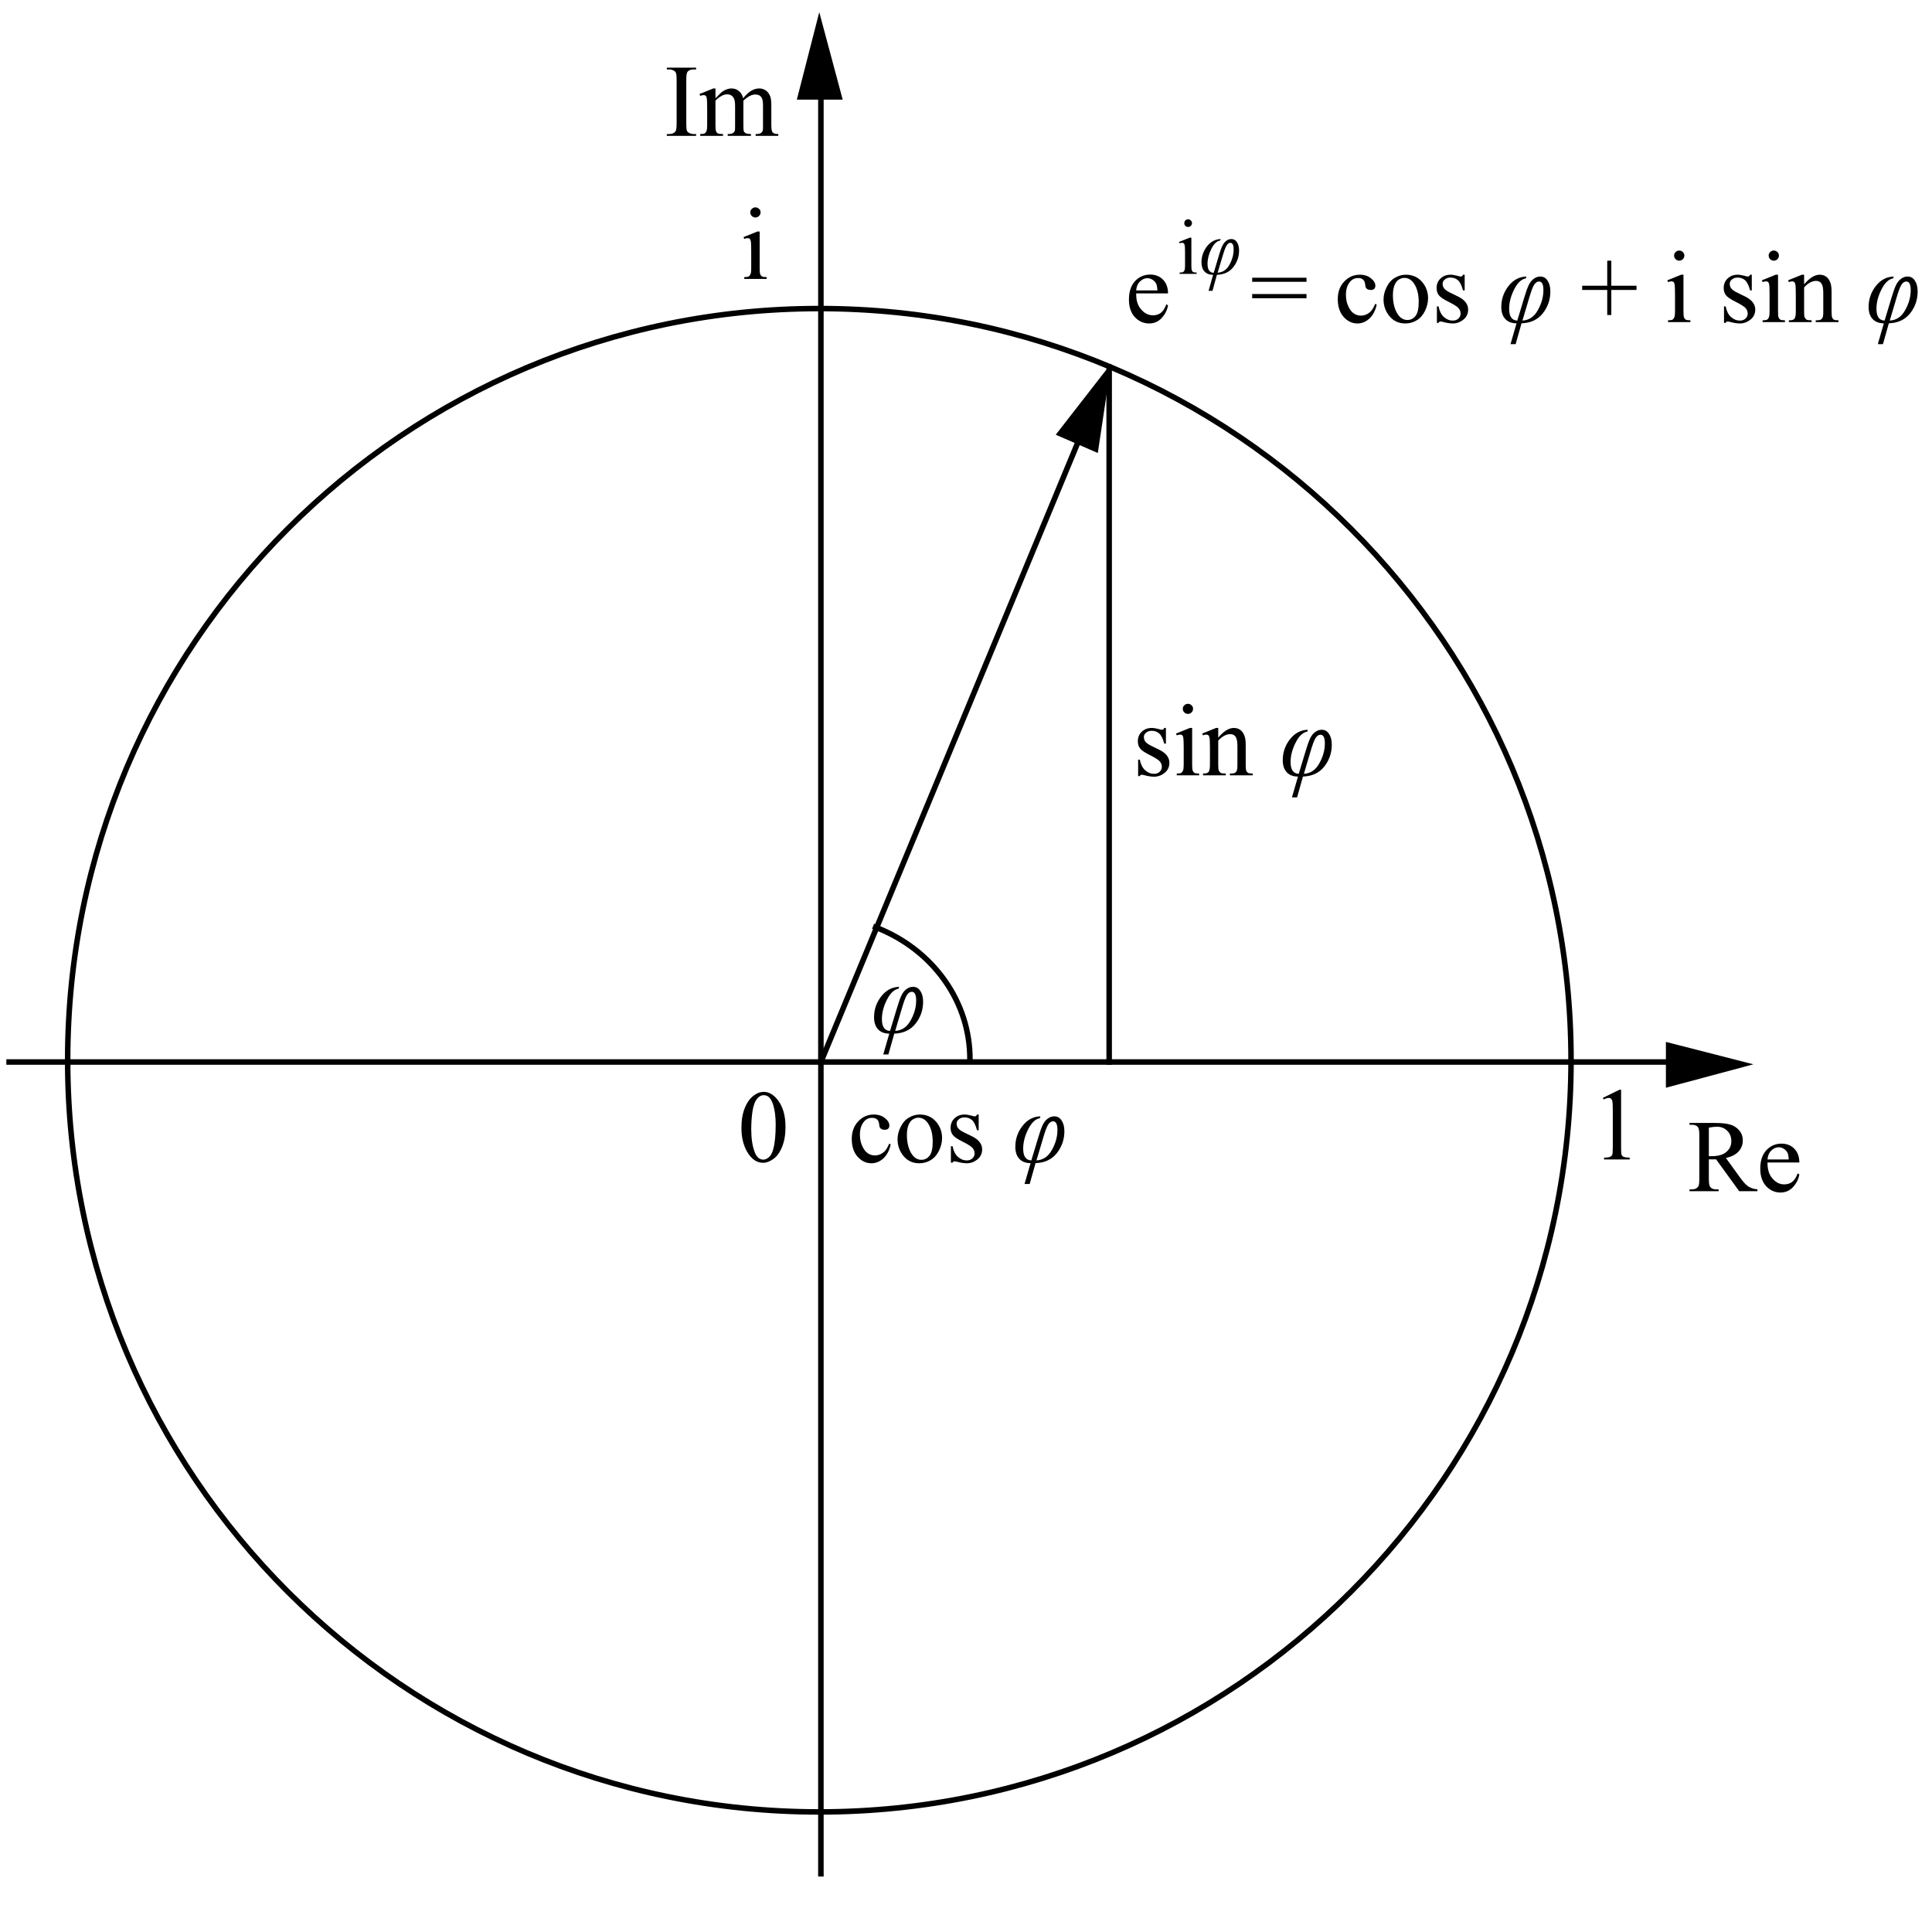<?xml version="1.0" encoding="UTF-8"?>
<svg xmlns="http://www.w3.org/2000/svg" xmlns:xlink="http://www.w3.org/1999/xlink" width="300px" height="300px" viewBox="0 0 300 300" version="1.1">
<g id="surface1">
<path style="fill:none;stroke-width:1.512;stroke-linecap:square;stroke-linejoin:miter;stroke:rgb(0%,0%,0%);stroke-opacity:1;stroke-miterlimit:4;" d="M 488.301 373.169 C 488.301 486.864 396.136 579.029 282.447 579.029 C 168.751 579.029 76.586 486.864 76.586 373.169 C 76.586 259.48 168.751 167.314 282.447 167.314 C 396.136 167.314 488.301 259.48 488.301 373.169 Z M 488.301 373.169 " transform="matrix(0.567,0,0,0.567,-32.917,-46.954)"/>
<path style="fill:none;stroke-width:2;stroke-linecap:butt;stroke-linejoin:miter;stroke:rgb(0%,0%,0%);stroke-opacity:1;stroke-miterlimit:4;" d="M 297.127 28.547 L 297.127 679.229 " transform="matrix(0.429,0,0,0.429,0,0)"/>
<path style="fill:none;stroke-width:2;stroke-linecap:butt;stroke-linejoin:miter;stroke:rgb(0%,0%,0%);stroke-opacity:1;stroke-miterlimit:4;" d="M 2.297 384.399 L 604.607 384.399 " transform="matrix(0.429,0,0,0.429,0,0)"/>
<path style="fill:none;stroke-width:2;stroke-linecap:butt;stroke-linejoin:miter;stroke:rgb(0%,0%,0%);stroke-opacity:1;stroke-miterlimit:4;" d="M 297.127 384.399 L 390.989 158.102 " transform="matrix(0.429,0,0,0.429,0,0)"/>
<path style="fill-rule:evenodd;fill:rgb(0%,0%,0%);fill-opacity:1;stroke-width:1;stroke-linecap:butt;stroke-linejoin:miter;stroke:rgb(0%,0%,0%);stroke-opacity:1;stroke-miterlimit:4;" d="M 296.552 6.371 L 304.373 35.574 L 289.06 35.574 Z M 296.552 6.371 " transform="matrix(0.429,0,0,0.429,0,0)"/>
<path style="fill-rule:evenodd;fill:rgb(0%,0%,0%);fill-opacity:1;stroke-width:1;stroke-linecap:butt;stroke-linejoin:miter;stroke:rgb(0%,0%,0%);stroke-opacity:1;stroke-miterlimit:4;" d="M 632.68 385.246 L 603.486 393.067 L 603.486 377.763 Z M 632.68 385.246 " transform="matrix(0.429,0,0,0.429,0,0)"/>
<path style=" stroke:none;fill-rule:nonzero;fill:rgb(0%,0%,0%);fill-opacity:1;" d="M 115.129 175.145 C 115.129 173.926 115.305 172.883 115.668 172.004 C 116.027 171.129 116.512 170.48 117.121 170.059 C 117.59 169.719 118.07 169.543 118.574 169.543 C 119.383 169.543 120.113 169.957 120.754 170.785 C 121.566 171.816 121.973 173.215 121.973 174.98 C 121.973 176.199 121.793 177.242 121.434 178.098 C 121.09 178.957 120.637 179.586 120.074 179.973 C 119.523 180.363 119.004 180.559 118.504 180.559 C 117.488 180.559 116.645 179.965 115.973 178.777 C 115.41 177.762 115.129 176.551 115.129 175.145 Z M 116.652 175.332 C 116.652 176.785 116.832 177.973 117.191 178.895 C 117.488 179.68 117.93 180.066 118.527 180.066 C 118.809 180.066 119.098 179.941 119.395 179.691 C 119.691 179.445 119.918 179.023 120.074 178.426 C 120.32 177.523 120.449 176.258 120.449 174.629 C 120.449 173.426 120.32 172.418 120.074 171.605 C 119.887 170.996 119.645 170.566 119.348 170.316 C 119.129 170.145 118.867 170.059 118.574 170.059 C 118.211 170.059 117.895 170.223 117.613 170.551 C 117.238 170.973 116.98 171.652 116.84 172.59 C 116.711 173.516 116.652 174.43 116.652 175.332 Z M 116.652 175.332 "/>
<path style=" stroke:none;fill-rule:nonzero;fill:rgb(0%,0%,0%);fill-opacity:1;" d="M 138.309 177.703 C 138.105 178.641 137.723 179.367 137.16 179.883 C 136.598 180.387 135.98 180.633 135.309 180.633 C 134.496 180.633 133.785 180.301 133.176 179.625 C 132.566 178.941 132.262 178.02 132.262 176.859 C 132.262 175.734 132.598 174.82 133.27 174.117 C 133.938 173.414 134.746 173.062 135.684 173.062 C 136.387 173.062 136.965 173.25 137.418 173.625 C 137.871 173.988 138.098 174.371 138.098 174.773 C 138.098 174.98 138.035 175.145 137.91 175.266 C 137.781 175.379 137.605 175.43 137.371 175.43 C 137.059 175.43 136.824 175.336 136.668 175.148 C 136.59 175.043 136.535 174.832 136.504 174.516 C 136.469 174.207 136.363 173.973 136.176 173.812 C 136 173.66 135.754 173.578 135.426 173.578 C 134.91 173.578 134.488 173.777 134.16 174.164 C 133.738 174.668 133.527 175.336 133.527 176.18 C 133.527 177.043 133.738 177.797 134.16 178.453 C 134.582 179.098 135.152 179.414 135.871 179.414 C 136.371 179.414 136.824 179.246 137.23 178.898 C 137.527 178.664 137.809 178.23 138.074 177.586 Z M 138.309 177.703 "/>
<path style=" stroke:none;fill-rule:nonzero;fill:rgb(0%,0%,0%);fill-opacity:1;" d="M 142.84 173.062 C 143.918 173.062 144.785 173.473 145.441 174.281 C 146.004 174.984 146.285 175.801 146.285 176.719 C 146.285 177.363 146.125 178.008 145.816 178.664 C 145.5 179.32 145.07 179.812 144.527 180.141 C 143.992 180.469 143.402 180.633 142.746 180.633 C 141.668 180.633 140.805 180.207 140.168 179.344 C 139.633 178.629 139.371 177.816 139.371 176.906 C 139.371 176.25 139.535 175.605 139.863 174.961 C 140.191 174.305 140.617 173.832 141.152 173.531 C 141.68 173.223 142.242 173.062 142.84 173.062 Z M 142.582 173.555 C 142.312 173.555 142.043 173.645 141.762 173.812 C 141.48 173.973 141.25 174.258 141.082 174.68 C 140.906 175.09 140.824 175.613 140.824 176.25 C 140.824 177.301 141.023 178.207 141.434 178.969 C 141.855 179.719 142.398 180.094 143.074 180.094 C 143.59 180.094 144.012 179.883 144.34 179.461 C 144.668 179.039 144.832 178.324 144.832 177.305 C 144.832 176.039 144.555 175.043 144.012 174.305 C 143.637 173.809 143.156 173.555 142.582 173.555 Z M 142.582 173.555 "/>
<path style=" stroke:none;fill-rule:nonzero;fill:rgb(0%,0%,0%);fill-opacity:1;" d="M 151.969 173.062 L 151.969 175.5 L 151.711 175.5 C 151.508 174.738 151.25 174.211 150.938 173.93 C 150.621 173.648 150.234 173.508 149.766 173.508 C 149.391 173.508 149.094 173.613 148.875 173.812 C 148.652 174 148.547 174.211 148.547 174.445 C 148.547 174.746 148.625 174.996 148.781 175.195 C 148.953 175.418 149.281 175.641 149.766 175.875 L 150.914 176.438 C 151.977 176.953 152.508 177.633 152.508 178.477 C 152.508 179.121 152.258 179.645 151.758 180.047 C 151.273 180.434 150.727 180.633 150.117 180.633 C 149.68 180.633 149.18 180.551 148.617 180.398 C 148.441 180.352 148.301 180.328 148.195 180.328 C 148.066 180.328 147.973 180.398 147.914 180.539 L 147.656 180.539 L 147.656 177.984 L 147.914 177.984 C 148.055 178.707 148.324 179.25 148.734 179.625 C 149.156 180 149.613 180.188 150.117 180.188 C 150.477 180.188 150.762 180.09 150.984 179.883 C 151.219 179.668 151.336 179.41 151.336 179.109 C 151.336 178.754 151.207 178.449 150.961 178.195 C 150.711 177.949 150.199 177.633 149.438 177.258 C 148.688 176.883 148.195 176.551 147.961 176.25 C 147.727 175.957 147.609 175.582 147.609 175.125 C 147.609 174.535 147.809 174.043 148.219 173.648 C 148.625 173.262 149.145 173.062 149.789 173.062 C 150.07 173.062 150.41 173.121 150.82 173.227 C 151.086 173.309 151.254 173.344 151.336 173.344 C 151.43 173.344 151.5 173.332 151.547 173.297 C 151.594 173.27 151.648 173.191 151.711 173.062 Z M 151.969 173.062 "/>
<path style=" stroke:none;fill-rule:nonzero;fill:rgb(0%,0%,0%);fill-opacity:1;" d="M 159.887 183.844 L 159.09 183.844 L 160.027 180.609 C 159.277 180.609 158.691 180.387 158.27 179.93 C 157.859 179.48 157.66 178.863 157.66 178.078 C 157.66 176.879 158.02 175.801 158.762 174.844 C 159.512 173.879 160.438 173.379 161.551 173.344 L 161.48 173.625 C 160.777 173.754 160.168 174.328 159.652 175.359 C 159.137 176.379 158.879 177.375 158.879 178.359 C 158.879 179.551 159.301 180.16 160.145 180.188 L 161.199 176.695 C 161.461 175.805 161.695 175.145 161.902 174.703 C 162.117 174.254 162.379 173.918 162.699 173.695 C 163.008 173.461 163.344 173.344 163.707 173.344 C 164.203 173.344 164.582 173.566 164.855 174 C 165.137 174.422 165.277 174.98 165.277 175.664 C 165.277 176.93 164.883 178.066 164.105 179.062 C 163.316 180.047 162.219 180.562 160.801 180.609 Z M 160.941 180.188 C 161.973 180.129 162.77 179.59 163.332 178.57 C 163.906 177.559 164.199 176.52 164.199 175.453 C 164.199 174.562 163.969 174.117 163.52 174.117 C 163.238 174.117 162.984 174.281 162.77 174.609 C 162.547 174.938 162.266 175.699 161.926 176.883 Z M 160.941 180.188 "/>
<path style=" stroke:none;fill-rule:nonzero;fill:rgb(0%,0%,0%);fill-opacity:1;" d="M 137.949 163.734 L 137.152 163.734 L 138.09 160.5 C 137.34 160.5 136.754 160.277 136.332 159.82 C 135.922 159.371 135.723 158.754 135.723 157.969 C 135.723 156.77 136.082 155.691 136.824 154.734 C 137.574 153.77 138.5 153.27 139.613 153.234 L 139.543 153.516 C 138.84 153.645 138.23 154.219 137.715 155.25 C 137.199 156.27 136.941 157.266 136.941 158.25 C 136.941 159.441 137.363 160.051 138.207 160.078 L 139.262 156.586 C 139.523 155.695 139.758 155.035 139.965 154.594 C 140.18 154.145 140.441 153.809 140.762 153.586 C 141.07 153.352 141.406 153.234 141.77 153.234 C 142.266 153.234 142.645 153.457 142.918 153.891 C 143.199 154.312 143.34 154.871 143.34 155.555 C 143.34 156.82 142.945 157.957 142.168 158.953 C 141.379 159.938 140.281 160.453 138.863 160.5 Z M 139.004 160.078 C 140.035 160.02 140.832 159.48 141.395 158.461 C 141.969 157.449 142.262 156.41 142.262 155.344 C 142.262 154.453 142.031 154.008 141.582 154.008 C 141.301 154.008 141.047 154.172 140.832 154.5 C 140.609 154.828 140.328 155.59 139.988 156.773 Z M 139.004 160.078 "/>
<path style=" stroke:none;fill-rule:nonzero;fill:rgb(0%,0%,0%);fill-opacity:1;" d="M 176.426 45.562 C 176.406 46.629 176.664 47.457 177.199 48.047 C 177.715 48.656 178.324 48.961 179.027 48.961 C 179.496 48.961 179.898 48.84 180.246 48.586 C 180.586 48.324 180.879 47.879 181.113 47.25 L 181.371 47.414 C 181.258 48.117 180.938 48.77 180.41 49.359 C 179.875 49.941 179.219 50.227 178.441 50.227 C 177.578 50.227 176.836 49.898 176.215 49.242 C 175.605 48.574 175.301 47.668 175.301 46.523 C 175.301 45.305 175.609 44.355 176.238 43.664 C 176.875 42.98 177.668 42.633 178.605 42.633 C 179.414 42.633 180.082 42.902 180.598 43.43 C 181.113 43.965 181.371 44.672 181.371 45.562 Z M 176.426 45.094 L 179.73 45.094 C 179.695 44.645 179.641 44.32 179.566 44.133 C 179.438 43.84 179.242 43.613 178.98 43.453 C 178.727 43.285 178.465 43.195 178.184 43.195 C 177.742 43.195 177.352 43.371 177.012 43.711 C 176.664 44.039 176.473 44.504 176.426 45.094 Z M 176.426 45.094 "/>
<path style=" stroke:none;fill-rule:nonzero;fill:rgb(0%,0%,0%);fill-opacity:1;" d="M 184.504 34.047 C 184.656 34.047 184.793 34.109 184.902 34.234 C 185.027 34.344 185.09 34.48 185.09 34.633 C 185.09 34.809 185.027 34.953 184.902 35.078 C 184.793 35.188 184.656 35.242 184.504 35.242 C 184.328 35.242 184.184 35.188 184.059 35.078 C 183.949 34.953 183.895 34.809 183.895 34.633 C 183.895 34.48 183.949 34.344 184.059 34.234 C 184.184 34.109 184.328 34.047 184.504 34.047 Z M 184.996 36.906 L 184.996 41.289 C 184.996 41.633 185.02 41.867 185.066 41.992 C 185.113 42.102 185.184 42.191 185.277 42.25 C 185.387 42.297 185.566 42.32 185.816 42.32 L 185.816 42.531 L 183.168 42.531 L 183.168 42.32 C 183.434 42.32 183.613 42.297 183.707 42.25 C 183.801 42.191 183.871 42.102 183.918 41.992 C 183.98 41.867 184.012 41.633 184.012 41.289 L 184.012 39.18 C 184.012 38.586 183.988 38.207 183.941 38.031 C 183.906 37.906 183.859 37.82 183.801 37.773 C 183.754 37.727 183.672 37.703 183.566 37.703 C 183.457 37.703 183.324 37.727 183.168 37.773 L 183.074 37.562 L 184.738 36.906 Z M 184.996 36.906 "/>
<path style=" stroke:none;fill-rule:nonzero;fill:rgb(0%,0%,0%);fill-opacity:1;" d="M 188.277 45.156 L 187.668 45.156 L 188.371 42.672 C 187.793 42.672 187.348 42.5 187.035 42.156 C 186.723 41.816 186.566 41.336 186.566 40.727 C 186.566 39.824 186.848 39.004 187.41 38.266 C 187.988 37.531 188.699 37.152 189.543 37.117 L 189.473 37.352 C 188.941 37.434 188.477 37.867 188.09 38.664 C 187.699 39.449 187.504 40.211 187.504 40.961 C 187.504 41.867 187.82 42.336 188.465 42.367 L 189.262 39.695 C 189.461 39.008 189.645 38.5 189.801 38.172 C 189.973 37.832 190.176 37.574 190.41 37.398 C 190.66 37.211 190.914 37.117 191.184 37.117 C 191.57 37.117 191.871 37.281 192.074 37.609 C 192.293 37.938 192.402 38.371 192.402 38.898 C 192.402 39.871 192.098 40.738 191.488 41.5 C 190.895 42.25 190.051 42.637 188.957 42.672 Z M 189.074 42.344 C 189.871 42.297 190.48 41.891 190.902 41.125 C 191.336 40.344 191.559 39.547 191.559 38.734 C 191.559 38.047 191.383 37.703 191.043 37.703 C 190.84 37.703 190.652 37.836 190.48 38.102 C 190.305 38.352 190.09 38.934 189.824 39.836 Z M 189.074 42.344 "/>
<path style=" stroke:none;fill-rule:nonzero;fill:rgb(0%,0%,0%);fill-opacity:1;" d="M 248.887 170.48 L 251.465 169.215 L 251.723 169.215 L 251.723 178.168 C 251.723 178.766 251.746 179.141 251.793 179.293 C 251.84 179.434 251.941 179.543 252.098 179.621 C 252.254 179.703 252.574 179.75 253.059 179.762 L 253.059 180.043 L 249.074 180.043 L 249.074 179.762 C 249.574 179.75 249.895 179.703 250.035 179.621 C 250.191 179.543 250.293 179.445 250.34 179.316 C 250.398 179.191 250.434 178.812 250.434 178.168 L 250.434 172.449 C 250.434 171.688 250.41 171.195 250.363 170.973 C 250.316 170.801 250.246 170.68 250.152 170.598 C 250.059 170.52 249.941 170.48 249.801 170.48 C 249.613 170.48 249.348 170.562 249.004 170.715 Z M 248.887 170.48 "/>
<path style=" stroke:none;fill-rule:nonzero;fill:rgb(0%,0%,0%);fill-opacity:1;" d="M 272.895 184.965 L 270.059 184.965 L 266.473 180.02 C 266.203 180.02 265.988 180.02 265.816 180.02 C 265.754 180.02 265.684 180.02 265.605 180.02 C 265.523 180.02 265.441 180.02 265.348 180.02 L 265.348 183.09 C 265.348 183.762 265.426 184.18 265.582 184.332 C 265.77 184.566 266.062 184.684 266.473 184.684 L 266.871 184.684 L 266.871 184.965 L 262.348 184.965 L 262.348 184.684 L 262.746 184.684 C 263.18 184.684 263.504 184.535 263.707 184.238 C 263.812 184.086 263.871 183.699 263.871 183.09 L 263.871 176.246 C 263.871 175.578 263.789 175.16 263.637 175.004 C 263.434 174.77 263.133 174.652 262.746 174.652 L 262.348 174.652 L 262.348 174.371 L 266.191 174.371 C 267.316 174.371 268.145 174.457 268.676 174.629 C 269.223 174.785 269.684 175.086 270.059 175.52 C 270.434 175.957 270.621 176.48 270.621 177.09 C 270.621 177.746 270.398 178.32 269.965 178.801 C 269.543 179.27 268.887 179.609 267.996 179.809 L 270.199 182.855 C 270.699 183.547 271.125 184.004 271.488 184.238 C 271.848 184.473 272.316 184.625 272.895 184.684 Z M 265.348 179.527 C 265.453 179.527 265.543 179.527 265.605 179.527 C 265.684 179.527 265.746 179.527 265.793 179.527 C 266.809 179.527 267.562 179.309 268.066 178.871 C 268.582 178.438 268.84 177.879 268.84 177.207 C 268.84 176.539 268.629 176 268.207 175.59 C 267.797 175.168 267.258 174.957 266.59 174.957 C 266.273 174.957 265.863 175.004 265.348 175.098 Z M 265.348 179.527 "/>
<path style=" stroke:none;fill-rule:nonzero;fill:rgb(0%,0%,0%);fill-opacity:1;" d="M 274.457 180.512 C 274.441 181.578 274.699 182.402 275.23 182.996 C 275.746 183.605 276.355 183.91 277.059 183.91 C 277.527 183.91 277.934 183.785 278.277 183.535 C 278.617 183.27 278.91 182.824 279.145 182.199 L 279.402 182.363 C 279.293 183.066 278.969 183.715 278.441 184.309 C 277.91 184.887 277.254 185.176 276.473 185.176 C 275.613 185.176 274.867 184.848 274.246 184.191 C 273.637 183.523 273.332 182.613 273.332 181.473 C 273.332 180.254 273.645 179.305 274.27 178.613 C 274.91 177.926 275.699 177.582 276.637 177.582 C 277.445 177.582 278.113 177.852 278.629 178.379 C 279.145 178.91 279.402 179.621 279.402 180.512 Z M 274.457 180.043 L 277.762 180.043 C 277.727 179.59 277.676 179.27 277.598 179.082 C 277.469 178.789 277.277 178.559 277.012 178.402 C 276.762 178.23 276.496 178.145 276.215 178.145 C 275.777 178.145 275.383 178.32 275.043 178.66 C 274.699 178.988 274.504 179.449 274.457 180.043 Z M 274.457 180.043 "/>
<path style=" stroke:none;fill-rule:nonzero;fill:rgb(0%,0%,0%);fill-opacity:1;" d="M 108.09 20.812 L 108.09 21.094 L 103.543 21.094 L 103.543 20.812 L 103.918 20.812 C 104.352 20.812 104.672 20.684 104.879 20.414 C 105 20.262 105.066 19.863 105.066 19.219 L 105.066 12.375 C 105.066 11.832 105.023 11.473 104.949 11.297 C 104.902 11.176 104.793 11.062 104.645 10.969 C 104.41 10.848 104.164 10.781 103.918 10.781 L 103.543 10.781 L 103.543 10.5 L 108.09 10.5 L 108.09 10.781 L 107.691 10.781 C 107.27 10.781 106.949 10.91 106.754 11.156 C 106.621 11.332 106.566 11.738 106.566 12.375 L 106.566 19.219 C 106.566 19.754 106.594 20.105 106.66 20.273 C 106.707 20.414 106.809 20.531 106.988 20.625 C 107.203 20.754 107.438 20.812 107.691 20.812 Z M 108.09 20.812 "/>
<path style=" stroke:none;fill-rule:nonzero;fill:rgb(0%,0%,0%);fill-opacity:1;" d="M 111.098 15.258 C 111.613 14.73 111.918 14.426 112.012 14.344 C 112.246 14.156 112.496 14.012 112.762 13.898 C 113.043 13.793 113.312 13.734 113.582 13.734 C 114.035 13.734 114.418 13.871 114.73 14.133 C 115.059 14.387 115.277 14.762 115.387 15.258 C 115.918 14.637 116.371 14.227 116.746 14.039 C 117.121 13.84 117.504 13.734 117.895 13.734 C 118.27 13.734 118.605 13.84 118.902 14.039 C 119.199 14.227 119.434 14.543 119.605 14.977 C 119.715 15.277 119.77 15.75 119.77 16.406 L 119.77 19.477 C 119.77 19.934 119.809 20.238 119.887 20.391 C 119.934 20.52 120.027 20.621 120.168 20.695 C 120.309 20.777 120.531 20.812 120.848 20.812 L 120.848 21.094 L 117.332 21.094 L 117.332 20.812 L 117.473 20.812 C 117.785 20.812 118.027 20.754 118.199 20.625 C 118.309 20.551 118.395 20.414 118.457 20.227 C 118.469 20.152 118.48 19.898 118.48 19.477 L 118.48 16.406 C 118.48 15.816 118.41 15.398 118.27 15.164 C 118.066 14.836 117.738 14.672 117.285 14.672 C 117.016 14.672 116.746 14.742 116.465 14.883 C 116.184 15.012 115.84 15.258 115.434 15.633 L 115.434 19.477 C 115.434 19.965 115.457 20.27 115.504 20.391 C 115.562 20.52 115.676 20.621 115.832 20.695 C 115.984 20.777 116.246 20.812 116.605 20.812 L 116.605 21.094 L 112.996 21.094 L 112.996 20.812 C 113.387 20.812 113.652 20.766 113.793 20.672 C 113.949 20.578 114.059 20.438 114.121 20.25 C 114.137 20.156 114.145 19.898 114.145 19.477 L 114.145 16.406 C 114.145 15.816 114.059 15.395 113.887 15.141 C 113.668 14.812 113.348 14.648 112.926 14.648 C 112.645 14.648 112.371 14.719 112.105 14.859 C 111.668 15.094 111.332 15.352 111.098 15.633 L 111.098 19.477 C 111.098 19.945 111.129 20.25 111.191 20.391 C 111.25 20.531 111.344 20.645 111.473 20.719 C 111.613 20.785 111.879 20.812 112.27 20.812 L 112.27 21.094 L 108.73 21.094 L 108.73 20.812 C 109.059 20.812 109.281 20.785 109.41 20.719 C 109.535 20.645 109.629 20.527 109.691 20.367 C 109.77 20.215 109.809 19.918 109.809 19.477 L 109.809 16.734 C 109.809 15.957 109.785 15.445 109.738 15.211 C 109.703 15.043 109.652 14.926 109.574 14.859 C 109.496 14.801 109.387 14.766 109.246 14.766 C 109.105 14.766 108.934 14.809 108.73 14.883 L 108.613 14.602 L 110.77 13.734 L 111.098 13.734 Z M 111.098 15.258 "/>
<path style=" stroke:none;fill-rule:nonzero;fill:rgb(0%,0%,0%);fill-opacity:1;" d="M 117.305 32.199 C 117.52 32.199 117.707 32.281 117.867 32.434 C 118.02 32.574 118.102 32.754 118.102 32.973 C 118.102 33.195 118.02 33.383 117.867 33.535 C 117.707 33.691 117.52 33.77 117.305 33.77 C 117.082 33.77 116.895 33.691 116.742 33.535 C 116.582 33.383 116.508 33.195 116.508 32.973 C 116.508 32.754 116.582 32.574 116.742 32.434 C 116.895 32.281 117.082 32.199 117.305 32.199 Z M 117.961 35.949 L 117.961 41.691 C 117.961 42.148 117.988 42.453 118.055 42.605 C 118.113 42.746 118.207 42.855 118.336 42.934 C 118.457 42.996 118.691 43.027 119.039 43.027 L 119.039 43.309 L 115.57 43.309 L 115.57 43.027 C 115.91 43.027 116.137 42.996 116.25 42.934 C 116.371 42.855 116.465 42.738 116.531 42.582 C 116.605 42.43 116.648 42.129 116.648 41.691 L 116.648 38.926 C 116.648 38.164 116.625 37.66 116.578 37.426 C 116.543 37.254 116.488 37.137 116.414 37.074 C 116.332 37.016 116.227 36.98 116.086 36.98 C 115.945 36.98 115.77 37.02 115.57 37.098 L 115.453 36.816 L 117.609 35.949 Z M 117.961 35.949 "/>
<path style=" stroke:none;fill-rule:nonzero;fill:rgb(0%,0%,0%);fill-opacity:1;" d="M 181.043 113.035 L 181.043 115.473 L 180.785 115.473 C 180.582 114.711 180.324 114.184 180.012 113.902 C 179.695 113.621 179.309 113.48 178.84 113.48 C 178.465 113.48 178.168 113.586 177.949 113.785 C 177.727 113.973 177.621 114.184 177.621 114.418 C 177.621 114.715 177.699 114.969 177.855 115.168 C 178.027 115.391 178.355 115.613 178.84 115.848 L 179.988 116.41 C 181.051 116.926 181.582 117.605 181.582 118.449 C 181.582 119.094 181.332 119.613 180.832 120.02 C 180.348 120.406 179.801 120.605 179.191 120.605 C 178.754 120.605 178.254 120.523 177.691 120.371 C 177.516 120.324 177.375 120.301 177.27 120.301 C 177.141 120.301 177.047 120.371 176.988 120.512 L 176.73 120.512 L 176.73 117.957 L 176.988 117.957 C 177.129 118.676 177.398 119.223 177.809 119.598 C 178.23 119.973 178.688 120.16 179.191 120.16 C 179.551 120.16 179.836 120.059 180.059 119.855 C 180.293 119.637 180.41 119.379 180.41 119.082 C 180.41 118.723 180.281 118.418 180.035 118.168 C 179.785 117.922 179.273 117.605 178.512 117.23 C 177.762 116.855 177.27 116.52 177.035 116.223 C 176.801 115.93 176.684 115.555 176.684 115.098 C 176.684 114.504 176.883 114.012 177.293 113.621 C 177.699 113.234 178.219 113.035 178.863 113.035 C 179.145 113.035 179.484 113.094 179.895 113.199 C 180.16 113.281 180.328 113.316 180.41 113.316 C 180.504 113.316 180.574 113.305 180.621 113.27 C 180.668 113.238 180.723 113.164 180.785 113.035 Z M 181.043 113.035 "/>
<path style=" stroke:none;fill-rule:nonzero;fill:rgb(0%,0%,0%);fill-opacity:1;" d="M 184.461 109.285 C 184.68 109.285 184.867 109.367 185.023 109.52 C 185.176 109.66 185.258 109.84 185.258 110.059 C 185.258 110.281 185.176 110.469 185.023 110.621 C 184.867 110.777 184.68 110.855 184.461 110.855 C 184.238 110.855 184.051 110.777 183.898 110.621 C 183.742 110.469 183.664 110.281 183.664 110.059 C 183.664 109.84 183.742 109.66 183.898 109.52 C 184.051 109.367 184.238 109.285 184.461 109.285 Z M 185.117 113.035 L 185.117 118.777 C 185.117 119.234 185.148 119.539 185.211 119.691 C 185.27 119.832 185.363 119.941 185.492 120.02 C 185.617 120.082 185.852 120.113 186.195 120.113 L 186.195 120.395 L 182.727 120.395 L 182.727 120.113 C 183.066 120.113 183.297 120.082 183.406 120.02 C 183.531 119.941 183.625 119.824 183.688 119.668 C 183.766 119.516 183.805 119.215 183.805 118.777 L 183.805 116.012 C 183.805 115.25 183.781 114.746 183.734 114.512 C 183.699 114.34 183.648 114.223 183.57 114.16 C 183.488 114.102 183.383 114.066 183.242 114.066 C 183.102 114.066 182.926 114.105 182.727 114.184 L 182.609 113.902 L 184.766 113.035 Z M 185.117 113.035 "/>
<path style=" stroke:none;fill-rule:nonzero;fill:rgb(0%,0%,0%);fill-opacity:1;" d="M 189.168 114.535 C 190.012 113.539 190.816 113.035 191.582 113.035 C 191.969 113.035 192.309 113.141 192.59 113.34 C 192.871 113.527 193.09 113.844 193.246 114.277 C 193.371 114.594 193.434 115.074 193.434 115.73 L 193.434 118.777 C 193.434 119.234 193.465 119.539 193.527 119.691 C 193.586 119.832 193.68 119.941 193.809 120.02 C 193.934 120.082 194.168 120.113 194.512 120.113 L 194.512 120.395 L 190.973 120.395 L 190.973 120.113 L 191.137 120.113 C 191.465 120.113 191.688 120.066 191.816 119.973 C 191.957 119.867 192.051 119.707 192.098 119.504 C 192.129 119.426 192.145 119.188 192.145 118.777 L 192.145 115.848 C 192.145 115.191 192.059 114.723 191.887 114.441 C 191.711 114.148 191.426 113.996 191.02 113.996 C 190.41 113.996 189.789 114.336 189.168 115.004 L 189.168 118.777 C 189.168 119.262 189.199 119.562 189.262 119.668 C 189.34 119.824 189.438 119.941 189.566 120.02 C 189.691 120.082 189.949 120.113 190.34 120.113 L 190.34 120.395 L 186.801 120.395 L 186.801 120.113 L 186.965 120.113 C 187.324 120.113 187.562 120.02 187.691 119.832 C 187.816 119.645 187.879 119.293 187.879 118.777 L 187.879 116.129 C 187.879 115.273 187.855 114.746 187.809 114.559 C 187.773 114.371 187.723 114.246 187.645 114.184 C 187.562 114.105 187.457 114.066 187.316 114.066 C 187.176 114.066 187 114.105 186.801 114.184 L 186.684 113.902 L 188.84 113.035 L 189.168 113.035 Z M 189.168 114.535 "/>
<path style=" stroke:none;fill-rule:nonzero;fill:rgb(0%,0%,0%);fill-opacity:1;" d="M 201.41 123.816 L 200.613 123.816 L 201.551 120.582 C 200.801 120.582 200.215 120.359 199.793 119.902 C 199.383 119.449 199.184 118.836 199.184 118.051 C 199.184 116.848 199.547 115.77 200.285 114.816 C 201.035 113.848 201.961 113.352 203.074 113.316 L 203.004 113.598 C 202.301 113.727 201.691 114.301 201.176 115.332 C 200.66 116.352 200.402 117.348 200.402 118.332 C 200.402 119.52 200.824 120.129 201.668 120.16 L 202.723 116.668 C 202.988 115.777 203.223 115.113 203.426 114.676 C 203.645 114.223 203.906 113.891 204.223 113.668 C 204.535 113.434 204.867 113.316 205.23 113.316 C 205.73 113.316 206.109 113.539 206.379 113.973 C 206.66 114.395 206.801 114.949 206.801 115.637 C 206.801 116.902 206.41 118.039 205.629 119.035 C 204.844 120.02 203.742 120.535 202.324 120.582 Z M 202.465 120.16 C 203.496 120.102 204.293 119.562 204.855 118.543 C 205.43 117.527 205.723 116.492 205.723 115.426 C 205.723 114.535 205.496 114.09 205.043 114.09 C 204.762 114.09 204.512 114.254 204.293 114.582 C 204.07 114.91 203.789 115.672 203.449 116.855 Z M 202.465 120.16 "/>
<path style="fill:none;stroke-width:2;stroke-linecap:butt;stroke-linejoin:miter;stroke:rgb(0%,0%,0%);stroke-opacity:1;stroke-miterlimit:4;" d="M 401.47 132.973 L 401.47 385.411 " transform="matrix(0.429,0,0,0.429,0,0)"/>
<path style="fill:none;stroke-width:1.207;stroke-linecap:square;stroke-linejoin:miter;stroke:rgb(0%,0%,0%);stroke-opacity:1;stroke-miterlimit:4;" d="M 542.902 325.079 C 555.481 329.938 563.636 341.427 563.52 354.132 " transform="matrix(0.71,0,0,0.71,-249.49,-86.818)"/>
<path style="fill-rule:evenodd;fill:rgb(0%,0%,0%);fill-opacity:1;stroke-width:1;stroke-linecap:butt;stroke-linejoin:miter;stroke:rgb(0%,0%,0%);stroke-opacity:1;stroke-miterlimit:4;" d="M 401.434 133.356 L 396.959 163.251 L 382.922 157.145 Z M 401.434 133.356 " transform="matrix(0.429,0,0,0.429,0,0)"/>
<path style=" stroke:none;fill-rule:nonzero;fill:rgb(0%,0%,0%);fill-opacity:1;" d="M 194.438 43.125 L 202.875 43.125 L 202.875 43.758 L 194.438 43.758 Z M 194.438 45.656 L 202.875 45.656 L 202.875 46.312 L 194.438 46.312 Z M 194.438 45.656 "/>
<path style=" stroke:none;fill-rule:nonzero;fill:rgb(0%,0%,0%);fill-opacity:1;" d="M 213.777 47.297 C 213.57 48.234 213.191 48.961 212.629 49.477 C 212.066 49.98 211.445 50.227 210.777 50.227 C 209.961 50.227 209.254 49.895 208.645 49.219 C 208.035 48.535 207.73 47.613 207.73 46.453 C 207.73 45.328 208.062 44.414 208.738 43.711 C 209.406 43.008 210.215 42.656 211.152 42.656 C 211.855 42.656 212.43 42.844 212.887 43.219 C 213.336 43.582 213.566 43.965 213.566 44.367 C 213.566 44.574 213.5 44.738 213.379 44.859 C 213.25 44.973 213.074 45.023 212.84 45.023 C 212.523 45.023 212.289 44.93 212.137 44.742 C 212.055 44.637 212 44.426 211.973 44.109 C 211.938 43.801 211.832 43.566 211.645 43.406 C 211.469 43.254 211.223 43.172 210.895 43.172 C 210.379 43.172 209.957 43.371 209.629 43.758 C 209.207 44.262 208.996 44.93 208.996 45.773 C 208.996 46.637 209.207 47.391 209.629 48.047 C 210.051 48.691 210.617 49.008 211.34 49.008 C 211.836 49.008 212.289 48.84 212.699 48.492 C 212.992 48.258 213.273 47.824 213.543 47.18 Z M 213.777 47.297 "/>
<path style=" stroke:none;fill-rule:nonzero;fill:rgb(0%,0%,0%);fill-opacity:1;" d="M 218.305 42.656 C 219.383 42.656 220.25 43.066 220.906 43.875 C 221.469 44.578 221.75 45.395 221.75 46.312 C 221.75 46.957 221.59 47.602 221.281 48.258 C 220.965 48.914 220.535 49.406 219.992 49.734 C 219.457 50.062 218.867 50.227 218.211 50.227 C 217.133 50.227 216.27 49.801 215.633 48.938 C 215.098 48.223 214.836 47.41 214.836 46.5 C 214.836 45.844 215 45.199 215.328 44.555 C 215.656 43.898 216.082 43.426 216.617 43.125 C 217.145 42.816 217.707 42.656 218.305 42.656 Z M 218.047 43.148 C 217.777 43.148 217.508 43.238 217.227 43.406 C 216.945 43.566 216.715 43.852 216.547 44.273 C 216.371 44.684 216.289 45.207 216.289 45.844 C 216.289 46.895 216.488 47.801 216.898 48.562 C 217.32 49.312 217.863 49.688 218.539 49.688 C 219.055 49.688 219.477 49.477 219.805 49.055 C 220.133 48.633 220.297 47.918 220.297 46.898 C 220.297 45.633 220.02 44.637 219.477 43.898 C 219.102 43.402 218.621 43.148 218.047 43.148 Z M 218.047 43.148 "/>
<path style=" stroke:none;fill-rule:nonzero;fill:rgb(0%,0%,0%);fill-opacity:1;" d="M 227.434 42.656 L 227.434 45.094 L 227.176 45.094 C 226.973 44.332 226.715 43.805 226.402 43.523 C 226.086 43.242 225.699 43.102 225.23 43.102 C 224.855 43.102 224.559 43.207 224.34 43.406 C 224.117 43.594 224.012 43.805 224.012 44.039 C 224.012 44.34 224.09 44.59 224.246 44.789 C 224.418 45.012 224.746 45.234 225.23 45.469 L 226.379 46.031 C 227.441 46.547 227.973 47.227 227.973 48.07 C 227.973 48.715 227.723 49.238 227.223 49.641 C 226.738 50.027 226.191 50.227 225.582 50.227 C 225.145 50.227 224.645 50.145 224.082 49.992 C 223.906 49.945 223.766 49.922 223.66 49.922 C 223.531 49.922 223.438 49.992 223.379 50.133 L 223.121 50.133 L 223.121 47.578 L 223.379 47.578 C 223.52 48.301 223.789 48.844 224.199 49.219 C 224.621 49.594 225.078 49.781 225.582 49.781 C 225.941 49.781 226.227 49.684 226.449 49.477 C 226.684 49.262 226.801 49.004 226.801 48.703 C 226.801 48.348 226.672 48.043 226.426 47.789 C 226.176 47.543 225.664 47.227 224.902 46.852 C 224.152 46.477 223.66 46.145 223.426 45.844 C 223.191 45.551 223.074 45.176 223.074 44.719 C 223.074 44.129 223.273 43.637 223.684 43.242 C 224.09 42.855 224.609 42.656 225.254 42.656 C 225.535 42.656 225.875 42.715 226.285 42.82 C 226.551 42.902 226.719 42.938 226.801 42.938 C 226.895 42.938 226.965 42.926 227.012 42.891 C 227.059 42.863 227.113 42.785 227.176 42.656 Z M 227.434 42.656 "/>
<path style=" stroke:none;fill-rule:nonzero;fill:rgb(0%,0%,0%);fill-opacity:1;" d="M 235.348 53.438 L 234.551 53.438 L 235.488 50.203 C 234.738 50.203 234.152 49.98 233.73 49.523 C 233.32 49.074 233.121 48.457 233.121 47.672 C 233.121 46.473 233.484 45.395 234.223 44.438 C 234.973 43.473 235.898 42.973 237.012 42.938 L 236.941 43.219 C 236.238 43.348 235.629 43.922 235.113 44.953 C 234.598 45.973 234.34 46.969 234.34 47.953 C 234.34 49.145 234.762 49.754 235.605 49.781 L 236.66 46.289 C 236.926 45.398 237.16 44.738 237.363 44.297 C 237.582 43.848 237.844 43.512 238.16 43.289 C 238.473 43.055 238.805 42.938 239.168 42.938 C 239.668 42.938 240.047 43.16 240.316 43.594 C 240.598 44.016 240.738 44.574 240.738 45.258 C 240.738 46.523 240.348 47.66 239.566 48.656 C 238.781 49.641 237.68 50.156 236.262 50.203 Z M 236.402 49.781 C 237.434 49.723 238.23 49.184 238.793 48.164 C 239.367 47.152 239.66 46.113 239.66 45.047 C 239.66 44.156 239.434 43.711 238.98 43.711 C 238.699 43.711 238.449 43.875 238.23 44.203 C 238.008 44.531 237.727 45.293 237.387 46.477 Z M 236.402 49.781 "/>
<path style=" stroke:none;fill-rule:nonzero;fill:rgb(0%,0%,0%);fill-opacity:1;" d="M 249.57 48.914 L 249.57 45.023 L 245.68 45.023 L 245.68 44.367 L 249.57 44.367 L 249.57 40.477 L 250.203 40.477 L 250.203 44.367 L 254.117 44.367 L 254.117 45.023 L 250.203 45.023 L 250.203 48.914 Z M 249.57 48.914 "/>
<path style=" stroke:none;fill-rule:nonzero;fill:rgb(0%,0%,0%);fill-opacity:1;" d="M 260.75 38.906 C 260.969 38.906 261.156 38.988 261.312 39.141 C 261.465 39.281 261.547 39.465 261.547 39.68 C 261.547 39.902 261.465 40.09 261.312 40.242 C 261.156 40.402 260.969 40.477 260.75 40.477 C 260.527 40.477 260.34 40.402 260.188 40.242 C 260.031 40.09 259.953 39.902 259.953 39.68 C 259.953 39.465 260.031 39.281 260.188 39.141 C 260.34 38.988 260.527 38.906 260.75 38.906 Z M 261.406 42.656 L 261.406 48.398 C 261.406 48.855 261.438 49.16 261.5 49.312 C 261.559 49.453 261.652 49.566 261.781 49.641 C 261.906 49.707 262.141 49.734 262.484 49.734 L 262.484 50.016 L 259.016 50.016 L 259.016 49.734 C 259.355 49.734 259.586 49.707 259.695 49.641 C 259.82 49.566 259.914 49.449 259.977 49.289 C 260.055 49.137 260.094 48.84 260.094 48.398 L 260.094 45.633 C 260.094 44.871 260.07 44.367 260.023 44.133 C 259.988 43.965 259.938 43.848 259.859 43.781 C 259.777 43.723 259.672 43.688 259.531 43.688 C 259.391 43.688 259.215 43.73 259.016 43.805 L 258.898 43.523 L 261.055 42.656 Z M 261.406 42.656 "/>
<path style=" stroke:none;fill-rule:nonzero;fill:rgb(0%,0%,0%);fill-opacity:1;" d="M 272.016 42.656 L 272.016 45.094 L 271.758 45.094 C 271.551 44.332 271.293 43.805 270.984 43.523 C 270.668 43.242 270.281 43.102 269.812 43.102 C 269.438 43.102 269.137 43.207 268.922 43.406 C 268.699 43.594 268.594 43.805 268.594 44.039 C 268.594 44.34 268.668 44.59 268.828 44.789 C 268.996 45.012 269.324 45.234 269.812 45.469 L 270.961 46.031 C 272.02 46.547 272.555 47.227 272.555 48.07 C 272.555 48.715 272.301 49.238 271.805 49.641 C 271.316 50.027 270.773 50.227 270.164 50.227 C 269.723 50.227 269.227 50.145 268.664 49.992 C 268.488 49.945 268.348 49.922 268.242 49.922 C 268.113 49.922 268.02 49.992 267.961 50.133 L 267.703 50.133 L 267.703 47.578 L 267.961 47.578 C 268.102 48.301 268.371 48.844 268.781 49.219 C 269.203 49.594 269.66 49.781 270.164 49.781 C 270.52 49.781 270.809 49.684 271.031 49.477 C 271.266 49.262 271.383 49.004 271.383 48.703 C 271.383 48.348 271.254 48.043 271.008 47.789 C 270.754 47.543 270.246 47.227 269.484 46.852 C 268.734 46.477 268.242 46.145 268.008 45.844 C 267.773 45.551 267.656 45.176 267.656 44.719 C 267.656 44.129 267.855 43.637 268.266 43.242 C 268.668 42.855 269.191 42.656 269.836 42.656 C 270.117 42.656 270.457 42.715 270.867 42.82 C 271.129 42.902 271.301 42.938 271.383 42.938 C 271.477 42.938 271.547 42.926 271.594 42.891 C 271.641 42.863 271.691 42.785 271.758 42.656 Z M 272.016 42.656 "/>
<path style=" stroke:none;fill-rule:nonzero;fill:rgb(0%,0%,0%);fill-opacity:1;" d="M 275.434 38.906 C 275.652 38.906 275.84 38.988 275.996 39.141 C 276.148 39.281 276.23 39.465 276.23 39.68 C 276.23 39.902 276.148 40.09 275.996 40.242 C 275.84 40.402 275.652 40.477 275.434 40.477 C 275.211 40.477 275.023 40.402 274.871 40.242 C 274.715 40.09 274.637 39.902 274.637 39.68 C 274.637 39.465 274.715 39.281 274.871 39.141 C 275.023 38.988 275.211 38.906 275.434 38.906 Z M 276.09 42.656 L 276.09 48.398 C 276.09 48.855 276.121 49.16 276.184 49.312 C 276.242 49.453 276.336 49.566 276.465 49.641 C 276.59 49.707 276.824 49.734 277.168 49.734 L 277.168 50.016 L 273.699 50.016 L 273.699 49.734 C 274.039 49.734 274.27 49.707 274.379 49.641 C 274.504 49.566 274.598 49.449 274.66 49.289 C 274.738 49.137 274.777 48.84 274.777 48.398 L 274.777 45.633 C 274.777 44.871 274.754 44.367 274.707 44.133 C 274.672 43.965 274.621 43.848 274.543 43.781 C 274.461 43.723 274.355 43.688 274.215 43.688 C 274.074 43.688 273.898 43.73 273.699 43.805 L 273.582 43.523 L 275.738 42.656 Z M 276.09 42.656 "/>
<path style=" stroke:none;fill-rule:nonzero;fill:rgb(0%,0%,0%);fill-opacity:1;" d="M 280.141 44.156 C 280.984 43.16 281.789 42.656 282.555 42.656 C 282.941 42.656 283.281 42.762 283.562 42.961 C 283.844 43.148 284.062 43.465 284.219 43.898 C 284.344 44.215 284.406 44.695 284.406 45.352 L 284.406 48.398 C 284.406 48.855 284.438 49.16 284.5 49.312 C 284.559 49.453 284.652 49.566 284.781 49.641 C 284.906 49.707 285.141 49.734 285.484 49.734 L 285.484 50.016 L 281.945 50.016 L 281.945 49.734 L 282.109 49.734 C 282.438 49.734 282.66 49.688 282.789 49.594 C 282.93 49.488 283.023 49.332 283.07 49.125 C 283.102 49.051 283.117 48.809 283.117 48.398 L 283.117 45.469 C 283.117 44.812 283.031 44.344 282.859 44.062 C 282.684 43.77 282.398 43.617 281.992 43.617 C 281.383 43.617 280.762 43.957 280.141 44.625 L 280.141 48.398 C 280.141 48.887 280.172 49.184 280.234 49.289 C 280.312 49.449 280.41 49.566 280.539 49.641 C 280.664 49.707 280.922 49.734 281.312 49.734 L 281.312 50.016 L 277.773 50.016 L 277.773 49.734 L 277.938 49.734 C 278.297 49.734 278.535 49.641 278.664 49.453 C 278.789 49.266 278.852 48.914 278.852 48.398 L 278.852 45.75 C 278.852 44.895 278.828 44.367 278.781 44.18 C 278.746 43.992 278.695 43.871 278.617 43.805 C 278.535 43.73 278.43 43.688 278.289 43.688 C 278.148 43.688 277.973 43.73 277.773 43.805 L 277.656 43.523 L 279.812 42.656 L 280.141 42.656 Z M 280.141 44.156 "/>
<path style=" stroke:none;fill-rule:nonzero;fill:rgb(0%,0%,0%);fill-opacity:1;" d="M 292.383 53.438 L 291.586 53.438 L 292.523 50.203 C 291.773 50.203 291.188 49.98 290.766 49.523 C 290.355 49.074 290.156 48.457 290.156 47.672 C 290.156 46.473 290.52 45.395 291.258 44.438 C 292.008 43.473 292.934 42.973 294.047 42.938 L 293.977 43.219 C 293.273 43.348 292.664 43.922 292.148 44.953 C 291.633 45.973 291.375 46.969 291.375 47.953 C 291.375 49.145 291.797 49.754 292.641 49.781 L 293.695 46.289 C 293.957 45.398 294.191 44.738 294.398 44.297 C 294.613 43.848 294.879 43.512 295.195 43.289 C 295.504 43.055 295.84 42.938 296.203 42.938 C 296.699 42.938 297.082 43.16 297.352 43.594 C 297.633 44.016 297.773 44.574 297.773 45.258 C 297.773 46.523 297.379 47.66 296.602 48.656 C 295.816 49.641 294.715 50.156 293.297 50.203 Z M 293.438 49.781 C 294.469 49.723 295.266 49.184 295.828 48.164 C 296.402 47.152 296.695 46.113 296.695 45.047 C 296.695 44.156 296.465 43.711 296.016 43.711 C 295.734 43.711 295.48 43.875 295.266 44.203 C 295.043 44.531 294.762 45.293 294.422 46.477 Z M 293.438 49.781 "/>
</g>
</svg>

